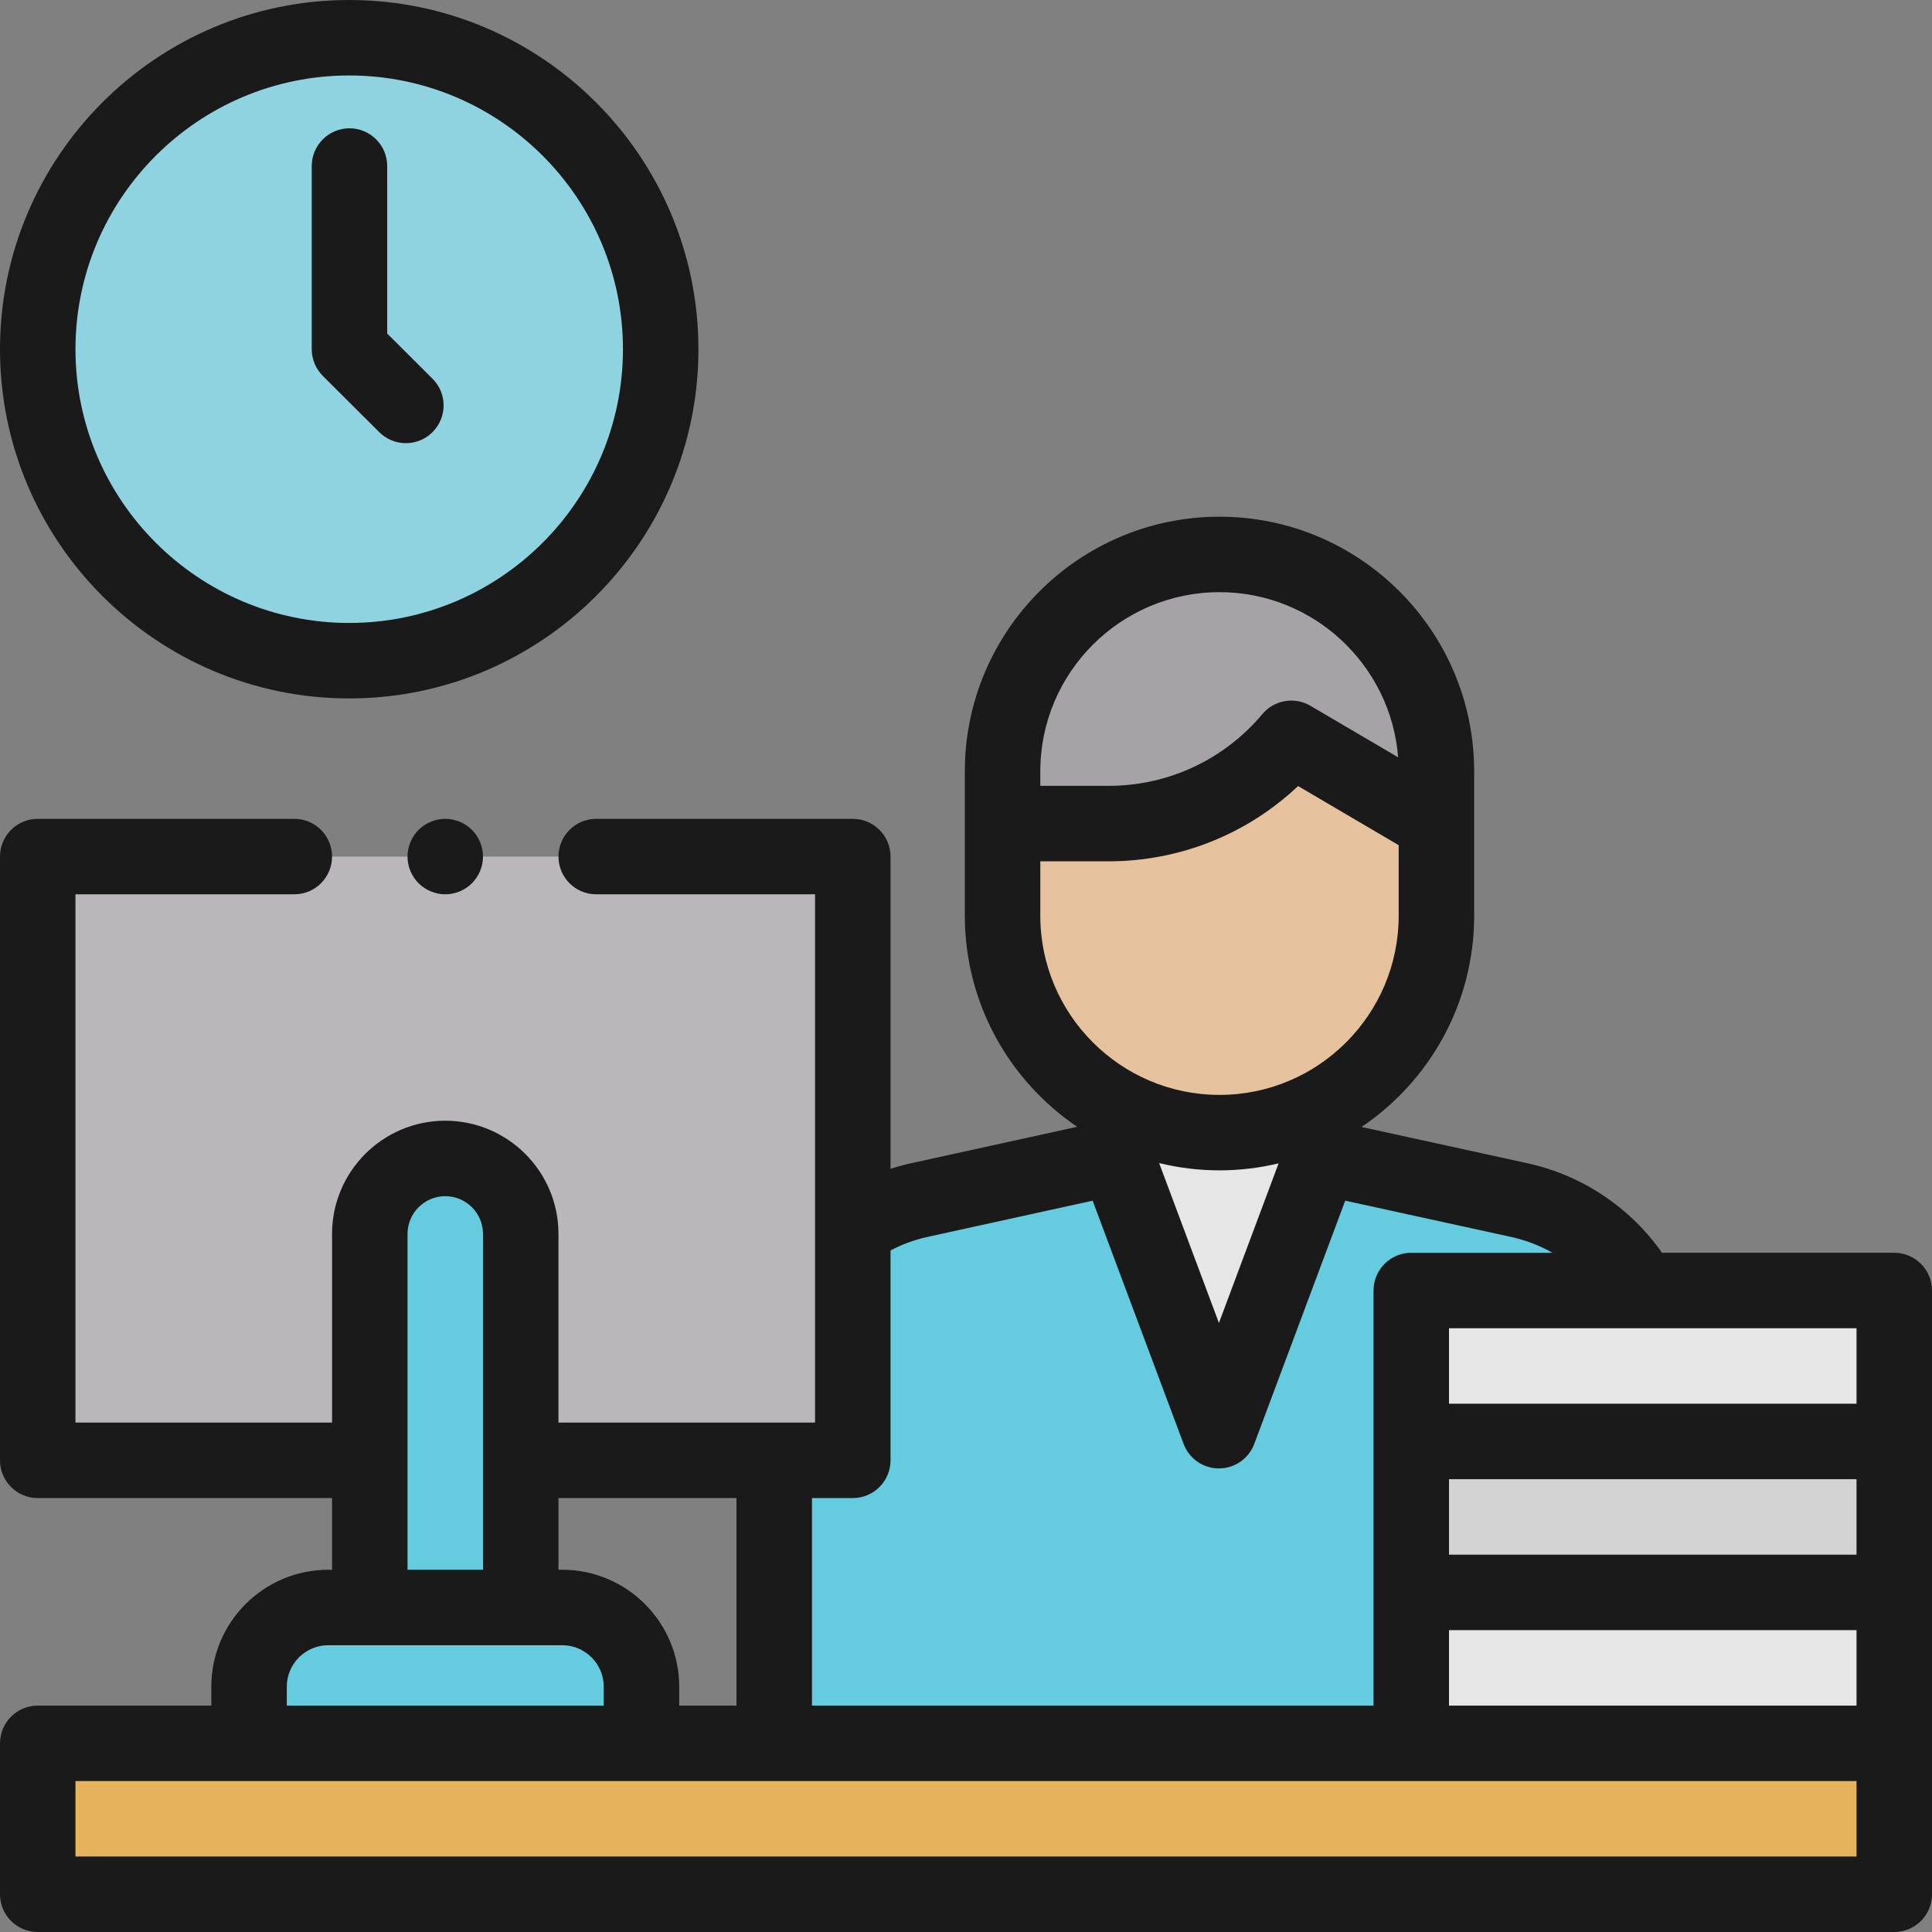<svg xmlns="http://www.w3.org/2000/svg" width="205" height="205" fill="none" viewBox="0 0 205 205">
    <rect x="0" y="0" width="205" height="205" fill="#808080" stroke="none"/>
    <g opacity=".8">
        <path fill="#5DDEF5" d="M118.471 117.733v5.014l-20.905 4.586c-9 1.974-15.414 9.947-15.414 19.162v38.486h94.492v-38.474c0-9.221-6.421-17.197-15.428-19.166l-21.012-4.594v-5.049"/>
        <path fill="#fff" d="M140.204 122.747l-10.866 29.06-10.867-29.06h21.733z"/>
        <path fill="#AFABB0" d="M129.398 58.83c-12.712 0-23.018 10.304-23.018 23.016v5.541h11.254c7.481 0 14.578-3.312 19.383-9.046l15.398 9.046v-5.54c0-12.713-10.305-23.018-23.017-23.018z"/>
        <path fill="#FED2A4" d="M132.06 82.864c-4.194 2.912-9.215 4.523-14.425 4.523h-11.254v9.777c0 12.712 10.305 23.017 23.017 23.017s23.017-10.305 23.017-23.017v-9.777l-7.698-4.523-7.699-4.523-4.958 4.523z"/>
        <path fill="#FFBE52" d="M200.996 184.98H4.004v16.016h196.992V184.98z"/>
        <path fill="#93E7F8" d="M37.054 70.104c18.253 0 33.05-14.797 33.05-33.05 0-18.253-14.797-33.05-33.05-33.05-18.253 0-33.05 14.797-33.05 33.05 0 18.253 14.797 33.05 33.05 33.05z"/>
        <path fill="#C7C4C8" d="M90.488 90.889H4.004v64.062h86.484V90.889z"/>
        <path fill="#5DDEF5" d="M55.254 170.566H39.238v-39.638c0-4.423 3.585-8.008 8.008-8.008 4.423 0 8.008 3.585 8.008 8.008v39.638zM68.066 184.98h-41.64v-6.005c0-4.644 3.764-8.409 8.408-8.409h24.824c4.644 0 8.408 3.765 8.408 8.409v6.005z"/>
        <path fill="#fff" d="M200.996 168.965h-51.25v16.015h51.25v-16.015z"/>
        <path fill="#E8E7E9" d="M200.996 152.949h-51.25v16.016h51.25v-16.016z"/>
        <path fill="#fff" d="M200.996 136.934h-51.25v16.015h51.25v-16.015z"/>
        <path fill="#000" d="M37.054 74.108c20.432 0 37.054-16.622 37.054-37.054C74.108 16.623 57.486 0 37.054 0 16.623 0 0 16.623 0 37.054c0 20.432 16.623 37.054 37.054 37.054zm0-66.1c16.016 0 29.046 13.03 29.046 29.046S53.07 66.1 37.054 66.1 8.008 53.07 8.008 37.054 21.038 8.008 37.054 8.008z"/>
        <path fill="#000" d="M40.24 45.855c.781.779 1.804 1.168 2.826 1.168 1.027 0 2.054-.392 2.836-1.177 1.561-1.566 1.557-4.102-.009-5.663l-4.808-4.792V17.617c0-2.21-1.793-4.004-4.004-4.004-2.21 0-4.004 1.793-4.004 4.004v19.437c0 1.064.425 2.085 1.178 2.836l5.985 5.965zM200.996 132.93h-24.643c-3.387-4.819-8.477-8.231-14.282-9.501l-17.603-3.849c7.204-4.858 11.951-13.093 11.951-22.417V81.846c0-14.9-12.122-27.02-27.021-27.02-14.9 0-27.021 12.12-27.021 27.02v15.317c0 9.312 4.735 17.539 11.923 22.399l-17.592 3.86c-.751.165-1.49.367-2.216.601V90.889c0-2.211-1.793-4.004-4.004-4.004H63.262c-2.211 0-4.004 1.793-4.004 4.004 0 2.21 1.793 4.004 4.004 4.004h23.222v56.054H59.258v-20.019c0-6.623-5.389-12.012-12.012-12.012s-12.012 5.389-12.012 12.012v20.019H8.008V94.893H31.23c2.21 0 4.003-1.793 4.003-4.004 0-2.211-1.793-4.004-4.004-4.004H4.005C1.793 86.885 0 88.678 0 90.889v64.062c0 2.211 1.793 4.004 4.004 4.004h31.23v7.608h-.4c-6.844 0-12.412 5.567-12.412 12.412v2.002H4.004c-2.211 0-4.004 1.793-4.004 4.004v16.015C0 203.207 1.793 205 4.004 205h196.992c2.211 0 4.004-1.793 4.004-4.004v-64.062c0-2.211-1.793-4.004-4.004-4.004zm-24.352 48.047H153.75v-8.008h43.242v8.008h-20.348zm20.348-16.016H153.75v-8.008h43.242v8.008zm0-16.016H153.75v-8.007h20.369l.036.002.038-.002h22.799v8.007zm-86.608-67.099c0-10.484 8.53-19.013 19.013-19.013 9.983 0 18.194 7.734 18.956 17.524l-9.308-5.468c-1.686-.99-3.841-.618-5.097.88-4.054 4.84-10 7.615-16.313 7.615h-7.25v-1.538h-.001zm0 9.545h7.251c7.537 0 14.694-2.874 20.101-7.984l10.675 6.272v7.485c0 10.484-8.53 19.013-19.013 19.013-10.484 0-19.013-8.53-19.013-19.013V91.39h-.001zm25.286 32.051l-6.332 16.934-6.344-16.965c2.054.502 4.197.773 6.403.773 2.16 0 4.259-.261 6.273-.742zm-45.182 35.513c2.211 0 4.004-1.793 4.004-4.004V132.68c1.235-.651 2.552-1.134 3.932-1.436l17.513-3.842 9.651 25.808c.585 1.564 2.079 2.601 3.75 2.601 1.67 0 3.165-1.037 3.75-2.602l9.651-25.809 17.621 3.853c1.547.337 3.015.91 4.366 1.676h-14.98c-2.211 0-4.004 1.793-4.004 4.004V180.976H86.156v-22.021h4.332zm-12.34 0v22.022H72.07v-2.002c0-6.845-5.567-12.412-12.412-12.412h-.4v-7.608h18.89zm-34.906-28.027c0-2.208 1.796-4.004 4.004-4.004 2.208 0 4.004 1.796 4.004 4.004v35.635h-8.008v-35.635zM30.43 178.975c0-2.429 1.976-4.405 4.404-4.405H59.658c2.429 0 4.404 1.976 4.404 4.405v2.002H30.43v-2.002zm166.562 18.017H8.008v-8.008h188.984v8.008z"/>
        <path fill="#000" d="M44.415 88.058c-.744.745-1.173 1.778-1.173 2.83 0 1.054.428 2.087 1.173 2.831.745.745 1.778 1.174 2.831 1.174s2.086-.429 2.83-1.174c.746-.744 1.174-1.777 1.174-2.83 0-1.053-.428-2.086-1.173-2.831-.745-.745-1.778-1.173-2.83-1.173-1.054 0-2.087.428-2.832 1.173z"/>
    </g>
</svg>
